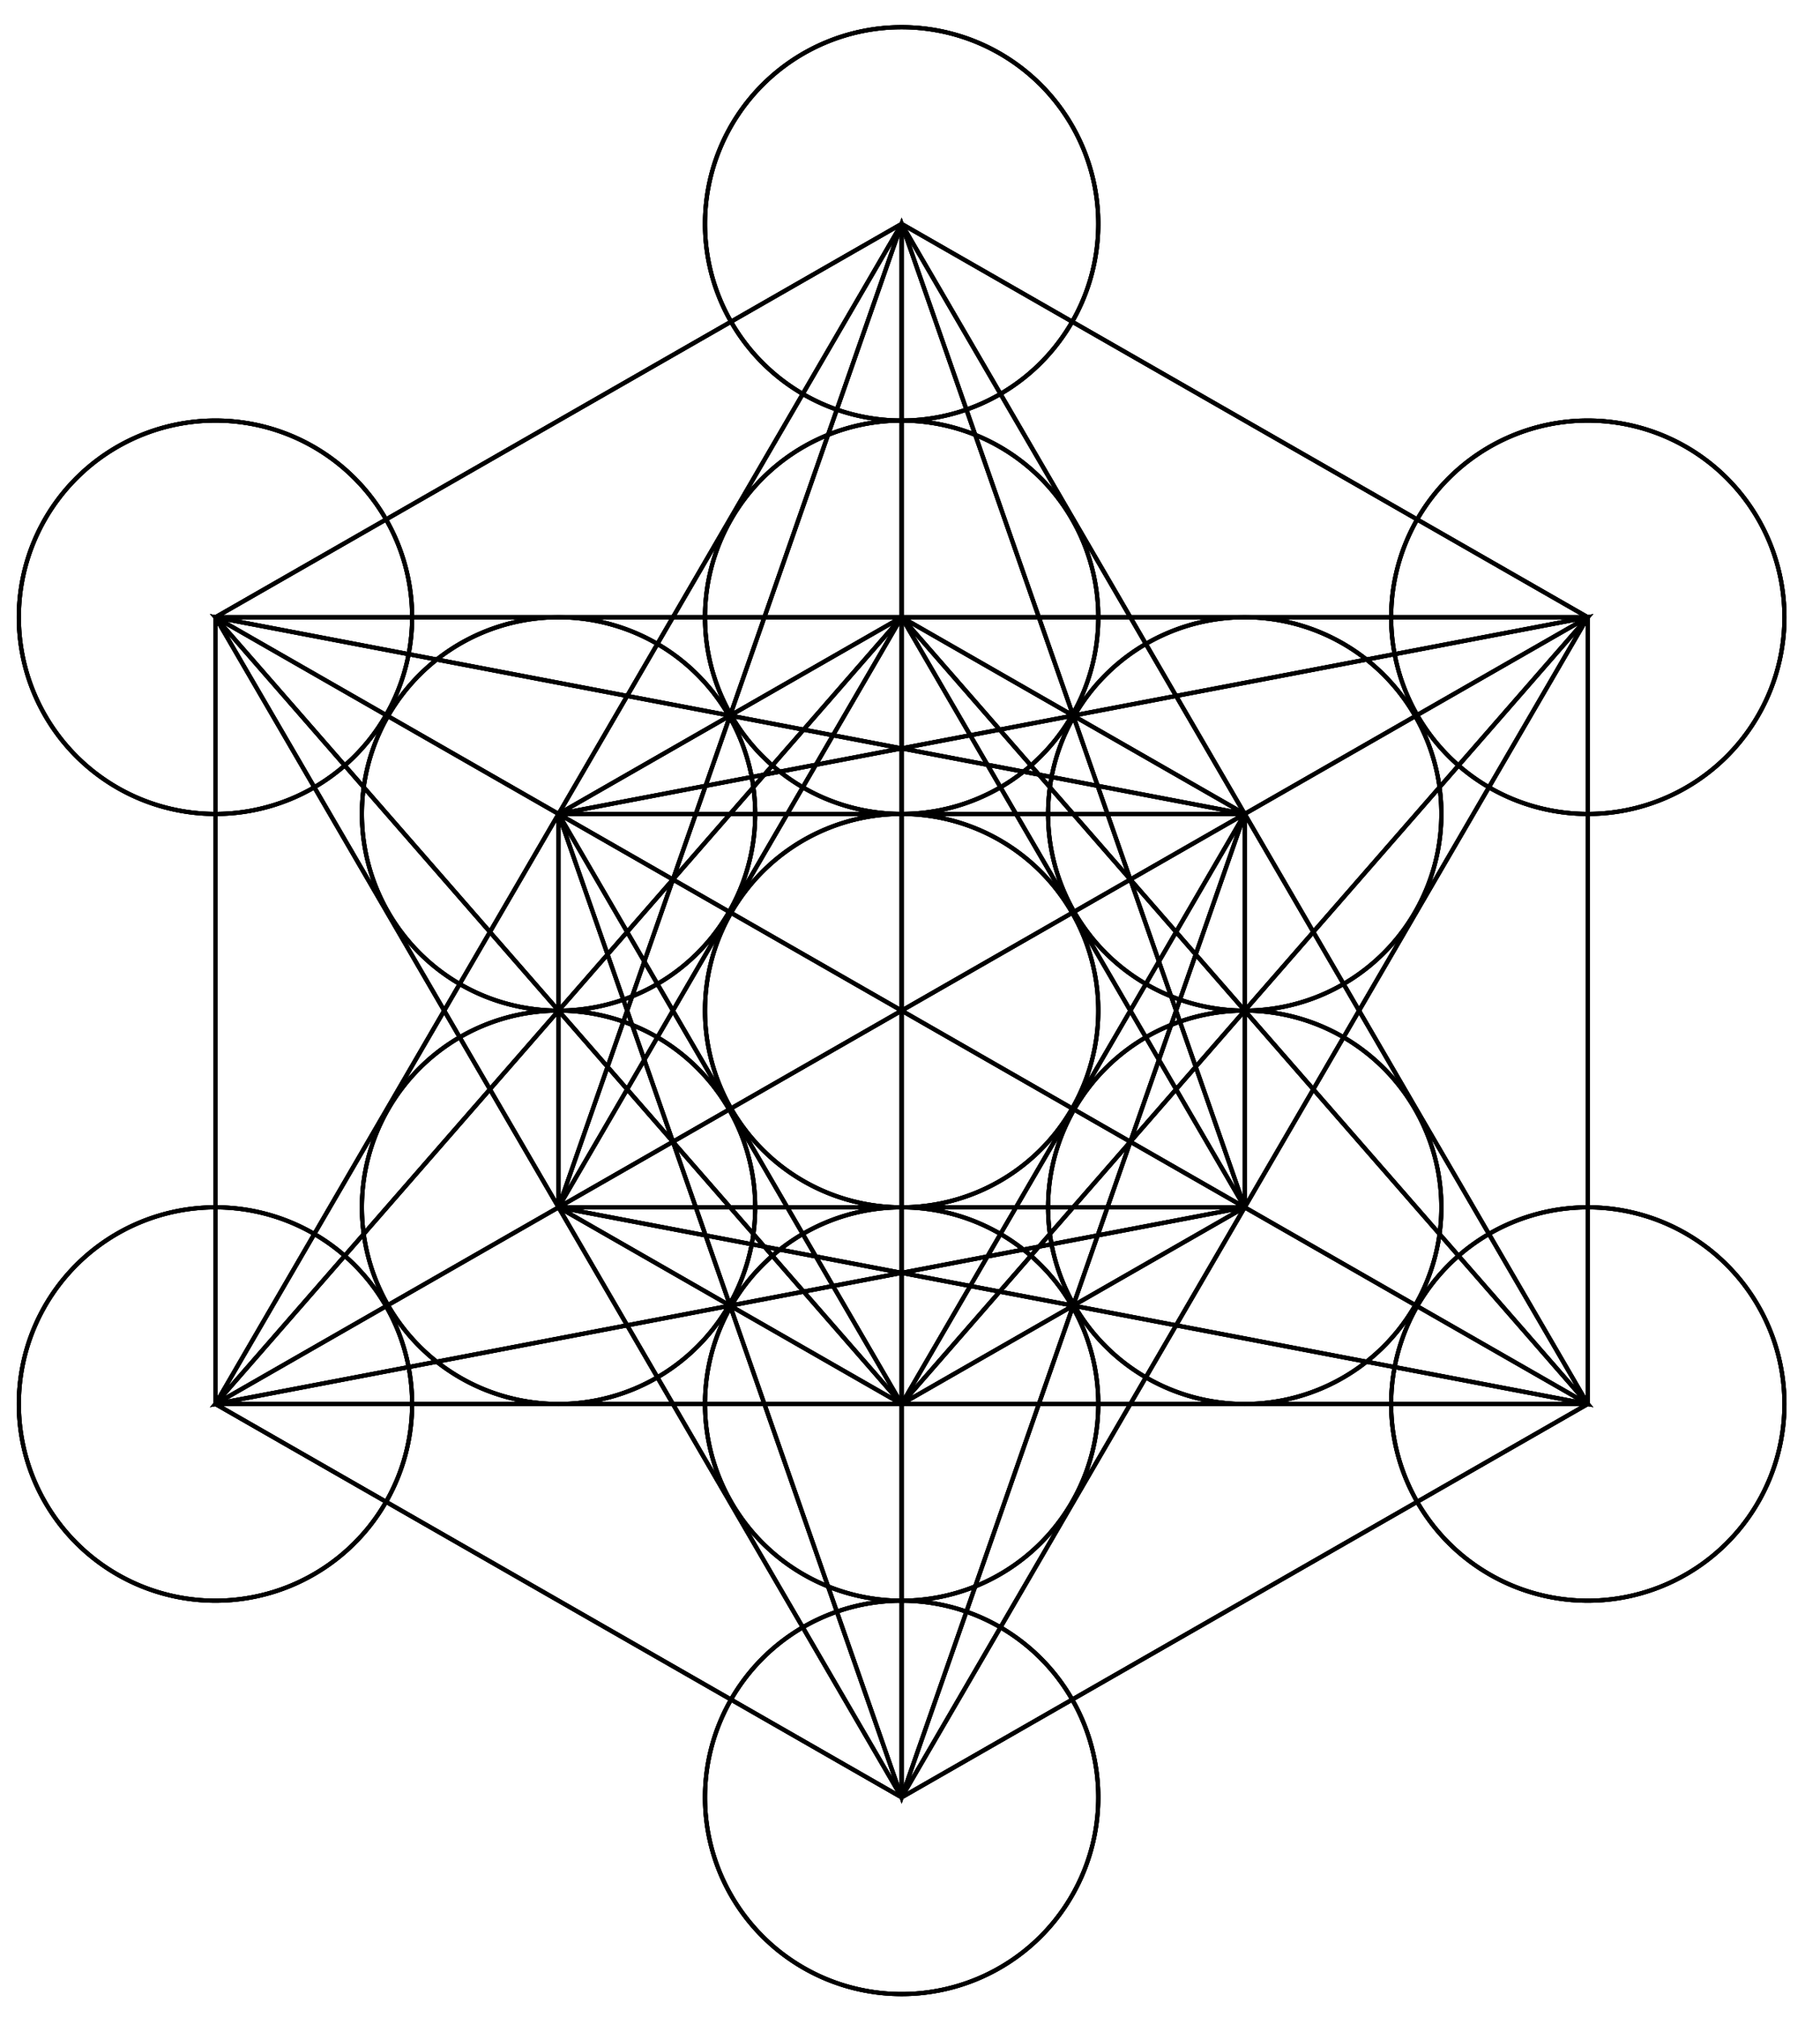 <?xml version="1.0" encoding="UTF-8" standalone="no"?>
<svg xmlns:svg="http://www.w3.org/2000/svg" 
   xmlns="http://www.w3.org/2000/svg" version="1.0" style="isolation:isolate" viewBox="0 0 435 482" width="435" height="482" id="svg2">
   <path d="M 262.5 241.5 A 47 47 0 1 1  168.5,241.5 A 47 47 0 1 1  262.5 241.5 z M 262.5 335.5 A 47 47 0 1 1  168.5,335.5 A 47 47 0 1 1  262.5 335.5 z M 262.5 147.5 A 47 47 0 1 1  168.5,147.5 A 47 47 0 1 1  262.5 147.5 z M 180.5 194.5 A 47 47 0 1 1  86.5,194.5 A 47 47 0 1 1  180.5 194.5 z M 344.5 194.5 A 47 47 0 1 1  250.5,194.5 A 47 47 0 1 1  344.5 194.5 z M 180.5 288.5 A 47 47 0 1 1  86.5,288.5 A 47 47 0 1 1  180.5 288.5  M 344.5 288.5 A 47 47 0 1 1  250.5,288.5 A 47 47 0 1 1  344.5 288.5  M 262.5 429.5 A 47 47 0 1 1  168.5,429.5 A 47 47 0 1 1  262.5 429.5  M 262.5 53.5 A 47 47 0 1 1  168.5,53.5 A 47 47 0 1 1  262.5 53.5  M 98.5 147.5 A 47 47 0 1 1  4.5,147.5 A 47 47 0 1 1  98.5 147.5  M 426.5 147.5 A 47 47 0 1 1  332.5,147.5 A 47 47 0 1 1  426.5 147.5  M 98.5 335.5 A 47 47 0 1 1  4.5,335.5 A 47 47 0 1 1  98.5 335.5  M 426.5 335.5 A 47 47 0 1 1  332.5,335.5 A 47 47 0 1 1  426.5 335.5 M 215.5,53.5 L 379.5,147.5 L 379.5,335.5 L 215.5,429.5 L 51.5,335.5 L 51.5,147.5 L 215.5,53.5 z M 215.5,53.5 L 51.5,335.5 L 379.5,335.5 L 215.5,53.5 z M 51.5,147.5 L 215.5,429.5 L 379.5,147.5 L 51.5,147.5 z M 215.5,147.5 L 133.5,194.5 L 133.5,288.5 L 215.5,335.5 L 297.5,288.5 L 297.5,194.5 L 215.5,147.5 z M 133.5,288.5 L 215.5,53.5 L 297.5,288.5 L 133.5,288.5 z M 215.5,429.5 L 133.5,194.5 L 297.5,194.5 L 215.5,429.5 z M 51.5,147.5 L 379.5,335.5 M 51.5,335.5 L 379.5,147.5 M 215.5,53.5 L 215.5,429.5 M 51.5,335.5 L 215.5,147.5 L 297.5,288.5 L 51.5,335.5 z M 379.5,335.5 L 215.5,147.5 L 133.5,288.5 L 379.5,335.5 z M 379.5,147.5 L 133.5,194.5 L 215.5,335.5 L 379.5,147.5 z M 51.5,147.5 L 215.5,335.5 L 297.5,194.5 L 51.5,147.5 z " style="fill:none;stroke:black" id="path1933" />
   <g id="layer1" clip-path="url(#_clipPath_ufUKWNh03Q0ow8cg9bS2G9dNbT4C2wP3)">
      <path d="
         M 262.5 241.5 A 47 47 0 1 1  168.5,241.5 A 47 47 0 1 1  262.5 241.5 z
         M 262.5 335.5 A 47 47 0 1 1  168.5,335.5 A 47 47 0 1 1  262.5 335.5 z
         M 262.5 147.5 A 47 47 0 1 1  168.5,147.5 A 47 47 0 1 1  262.5 147.5 z
         M 180.5 194.5 A 47 47 0 1 1  86.5,194.5 A 47 47 0 1 1  180.5 194.5 z
         M 344.5 194.5 A 47 47 0 1 1  250.5,194.5 A 47 47 0 1 1  344.5 194.5 z
         M 180.5 288.5 A 47 47 0 1 1  86.5,288.5 A 47 47 0 1 1  180.5 288.5 z
         M 344.5 288.5 A 47 47 0 1 1  250.5,288.5 A 47 47 0 1 1  344.5 288.5 z
         M 262.5 429.5 A 47 47 0 1 1  168.5,429.5 A 47 47 0 1 1  262.5 429.5 z
         M 262.5 53.5 A 47 47 0 1 1  168.5,53.5 A 47 47 0 1 1  262.5 53.5 z
         M 98.5 147.5 A 47 47 0 1 1  4.5,147.5 A 47 47 0 1 1  98.5 147.5 z
         M 426.5 147.5 A 47 47 0 1 1  332.5,147.5 A 47 47 0 1 1  426.5 147.5 z
         M 98.5 335.5 A 47 47 0 1 1  4.5,335.5 A 47 47 0 1 1  98.5 335.5 z
         M 426.5 335.5 A 47 47 0 1 1  332.5,335.5 A 47 47 0 1 1  426.5 335.5 z
         M 215.5,53.5 L 379.5,147.5 L 379.5,335.5 L 215.5,429.5 L 51.5,335.5 L 51.5,147.5 L 215.5,53.5 z
         M 215.5,53.5 L 51.5,335.5 L 379.5,335.5 L 215.5,53.5 z
         M 51.5,147.5 L 215.5,429.5 L 379.5,147.5 L 51.5,147.5 z
         M 215.5,147.5 L 133.5,194.5 L 133.5,288.5 L 215.5,335.5 L 297.5,288.5 L 297.5,194.5 L 215.5,147.5 z
         M 133.5,288.5 L 215.5,53.5 L 297.5,288.5 L 133.5,288.5 z
         M 215.5,429.5 L 133.5,194.5 L 297.5,194.5 L 215.5,429.5 z
         M 51.5,147.5 L 379.5,335.5
         M 51.5,335.5 L 379.5,147.5
         M 215.5,53.5 L 215.5,429.5
         M 51.5,335.5 L 215.5,147.5 L 297.5,288.5 L 51.5,335.5 z
         M 379.5,335.5 L 215.5,147.5 L 133.5,288.5 L 379.5,335.5 z
         M 379.5,147.5 L 133.5,194.5 L 215.5,335.5 L 379.5,147.5 z
         M 51.5,147.5 L 215.5,335.5 L 297.5,194.5 L 51.5,147.5 z " fill="none" stroke="rgb(0,0,0)" />
      <g id="g7542">
         <path d="M 262.5 241.5 A 47 47 0 1 1  168.5,241.5 A 47 47 0 1 1  262.5 241.5 z" style="fill:none;stroke:black" id="path1933" />
         <path d="M 262.5 335.5 A 47 47 0 1 1  168.5,335.5 A 47 47 0 1 1  262.5 335.5 z" style="fill:none;stroke:black" id="path1961" />
         <path d="M 262.5 147.5 A 47 47 0 1 1  168.5,147.5 A 47 47 0 1 1  262.5 147.5 z" style="fill:none;stroke:black" id="path1967" />
         <path d="M 180.5 194.5 A 47 47 0 1 1  86.5,194.5 A 47 47 0 1 1  180.5 194.5 z" style="fill:none;stroke:black" id="path1971" />
         <path d="M 344.5 194.5 A 47 47 0 1 1  250.5,194.5 A 47 47 0 1 1  344.5 194.5 z" style="fill:none;stroke:black" id="path1973" />
         <path d="M 180.5 288.5 A 47 47 0 1 1  86.5,288.5 A 47 47 0 1 1  180.5 288.5 z" style="fill:none;stroke:black" id="path1979" />
         <path d="M 344.5 288.5 A 47 47 0 1 1  250.5,288.5 A 47 47 0 1 1  344.5 288.5 z" style="fill:none;stroke:black" id="path1981" />
         <path d="M 262.5 429.5 A 47 47 0 1 1  168.5,429.5 A 47 47 0 1 1  262.5 429.5 z" style="fill:none;stroke:black" id="path1963" />
         <path d="M 262.5 53.5 A 47 47 0 1 1  168.5,53.5 A 47 47 0 1 1  262.5 53.5 z" style="fill:none;stroke:black" id="path1965" />
         <path d="M 98.5 147.5 A 47 47 0 1 1  4.5,147.5 A 47 47 0 1 1  98.5 147.5 z" style="fill:none;stroke:black" id="path1969" />
         <path d="M 426.5 147.5 A 47 47 0 1 1  332.5,147.5 A 47 47 0 1 1  426.5 147.5 z" style="fill:none;stroke:black" id="path1975" />
         <path d="M 98.5 335.5 A 47 47 0 1 1  4.5,335.5 A 47 47 0 1 1  98.5 335.5 z" style="fill:none;stroke:black" id="path1977" />
         <path d="M 426.5 335.5 A 47 47 0 1 1  332.5,335.5 A 47 47 0 1 1  426.5 335.5 z" style="fill:none;stroke:black" id="path1983" />
      </g>
      <g id="g7557">
         <path d="M 215.5,53.5 L 379.5,147.5 L 379.5,335.5 L 215.5,429.5 L 51.5,335.5 L 51.5,147.5 L 215.5,53.5 z " style="fill:none;stroke:black" id="path2886" />
         <path d="M 215.5,53.5 L 51.5,335.5 L 379.5,335.5 L 215.5,53.5 z " style="fill:none;stroke:black" id="path2888" />
         <path d="M 51.5,147.5 L 215.5,429.5 L 379.5,147.5 L 51.5,147.5 z " style="fill:none;stroke:black" id="path2890" />
         <path d="M 215.5,147.5 L 133.5,194.5 L 133.5,288.5 L 215.5,335.5 L 297.5,288.5 L 297.5,194.5 L 215.5,147.5 z " style="fill:none;stroke:black" id="path2892" />
         <path d="M 133.5,288.5 L 215.5,53.5 L 297.5,288.5 L 133.5,288.5 z " style="fill:none;stroke:black" id="path2894" />
         <path d="M 215.5,429.5 L 133.5,194.5 L 297.5,194.5 L 215.5,429.5 z " style="fill:none;stroke:black" id="path2896" />
         <path d="M 51.5,147.5 L 379.5,335.5" style="fill:none;stroke:black" id="path2898" />
         <path d="M 51.5,335.5 L 379.5,147.5" style="fill:none;stroke:black" id="path2900" />
         <path d="M 215.5,53.5 L 215.5,429.5" style="fill:none;stroke:black" id="path2902" />
         <path d="M 51.5,335.5 L 215.5,147.5 L 297.5,288.5 L 51.5,335.5 z " style="fill:none;stroke:black" id="path2904" />
         <path d="M 379.5,335.5 L 215.5,147.5 L 133.5,288.5 L 379.5,335.5 z " style="fill:none;stroke:black" id="path2906" />
         <path d="M 379.5,147.5 L 133.5,194.5 L 215.5,335.5 L 379.5,147.5 z " style="fill:none;stroke:black" id="path2908" />
         <path d="M 51.5,147.5 L 215.5,335.5 L 297.5,194.5 L 51.5,147.5 z " style="fill:none;stroke:black" id="path2910" />
      </g>
   </g>
</svg>
